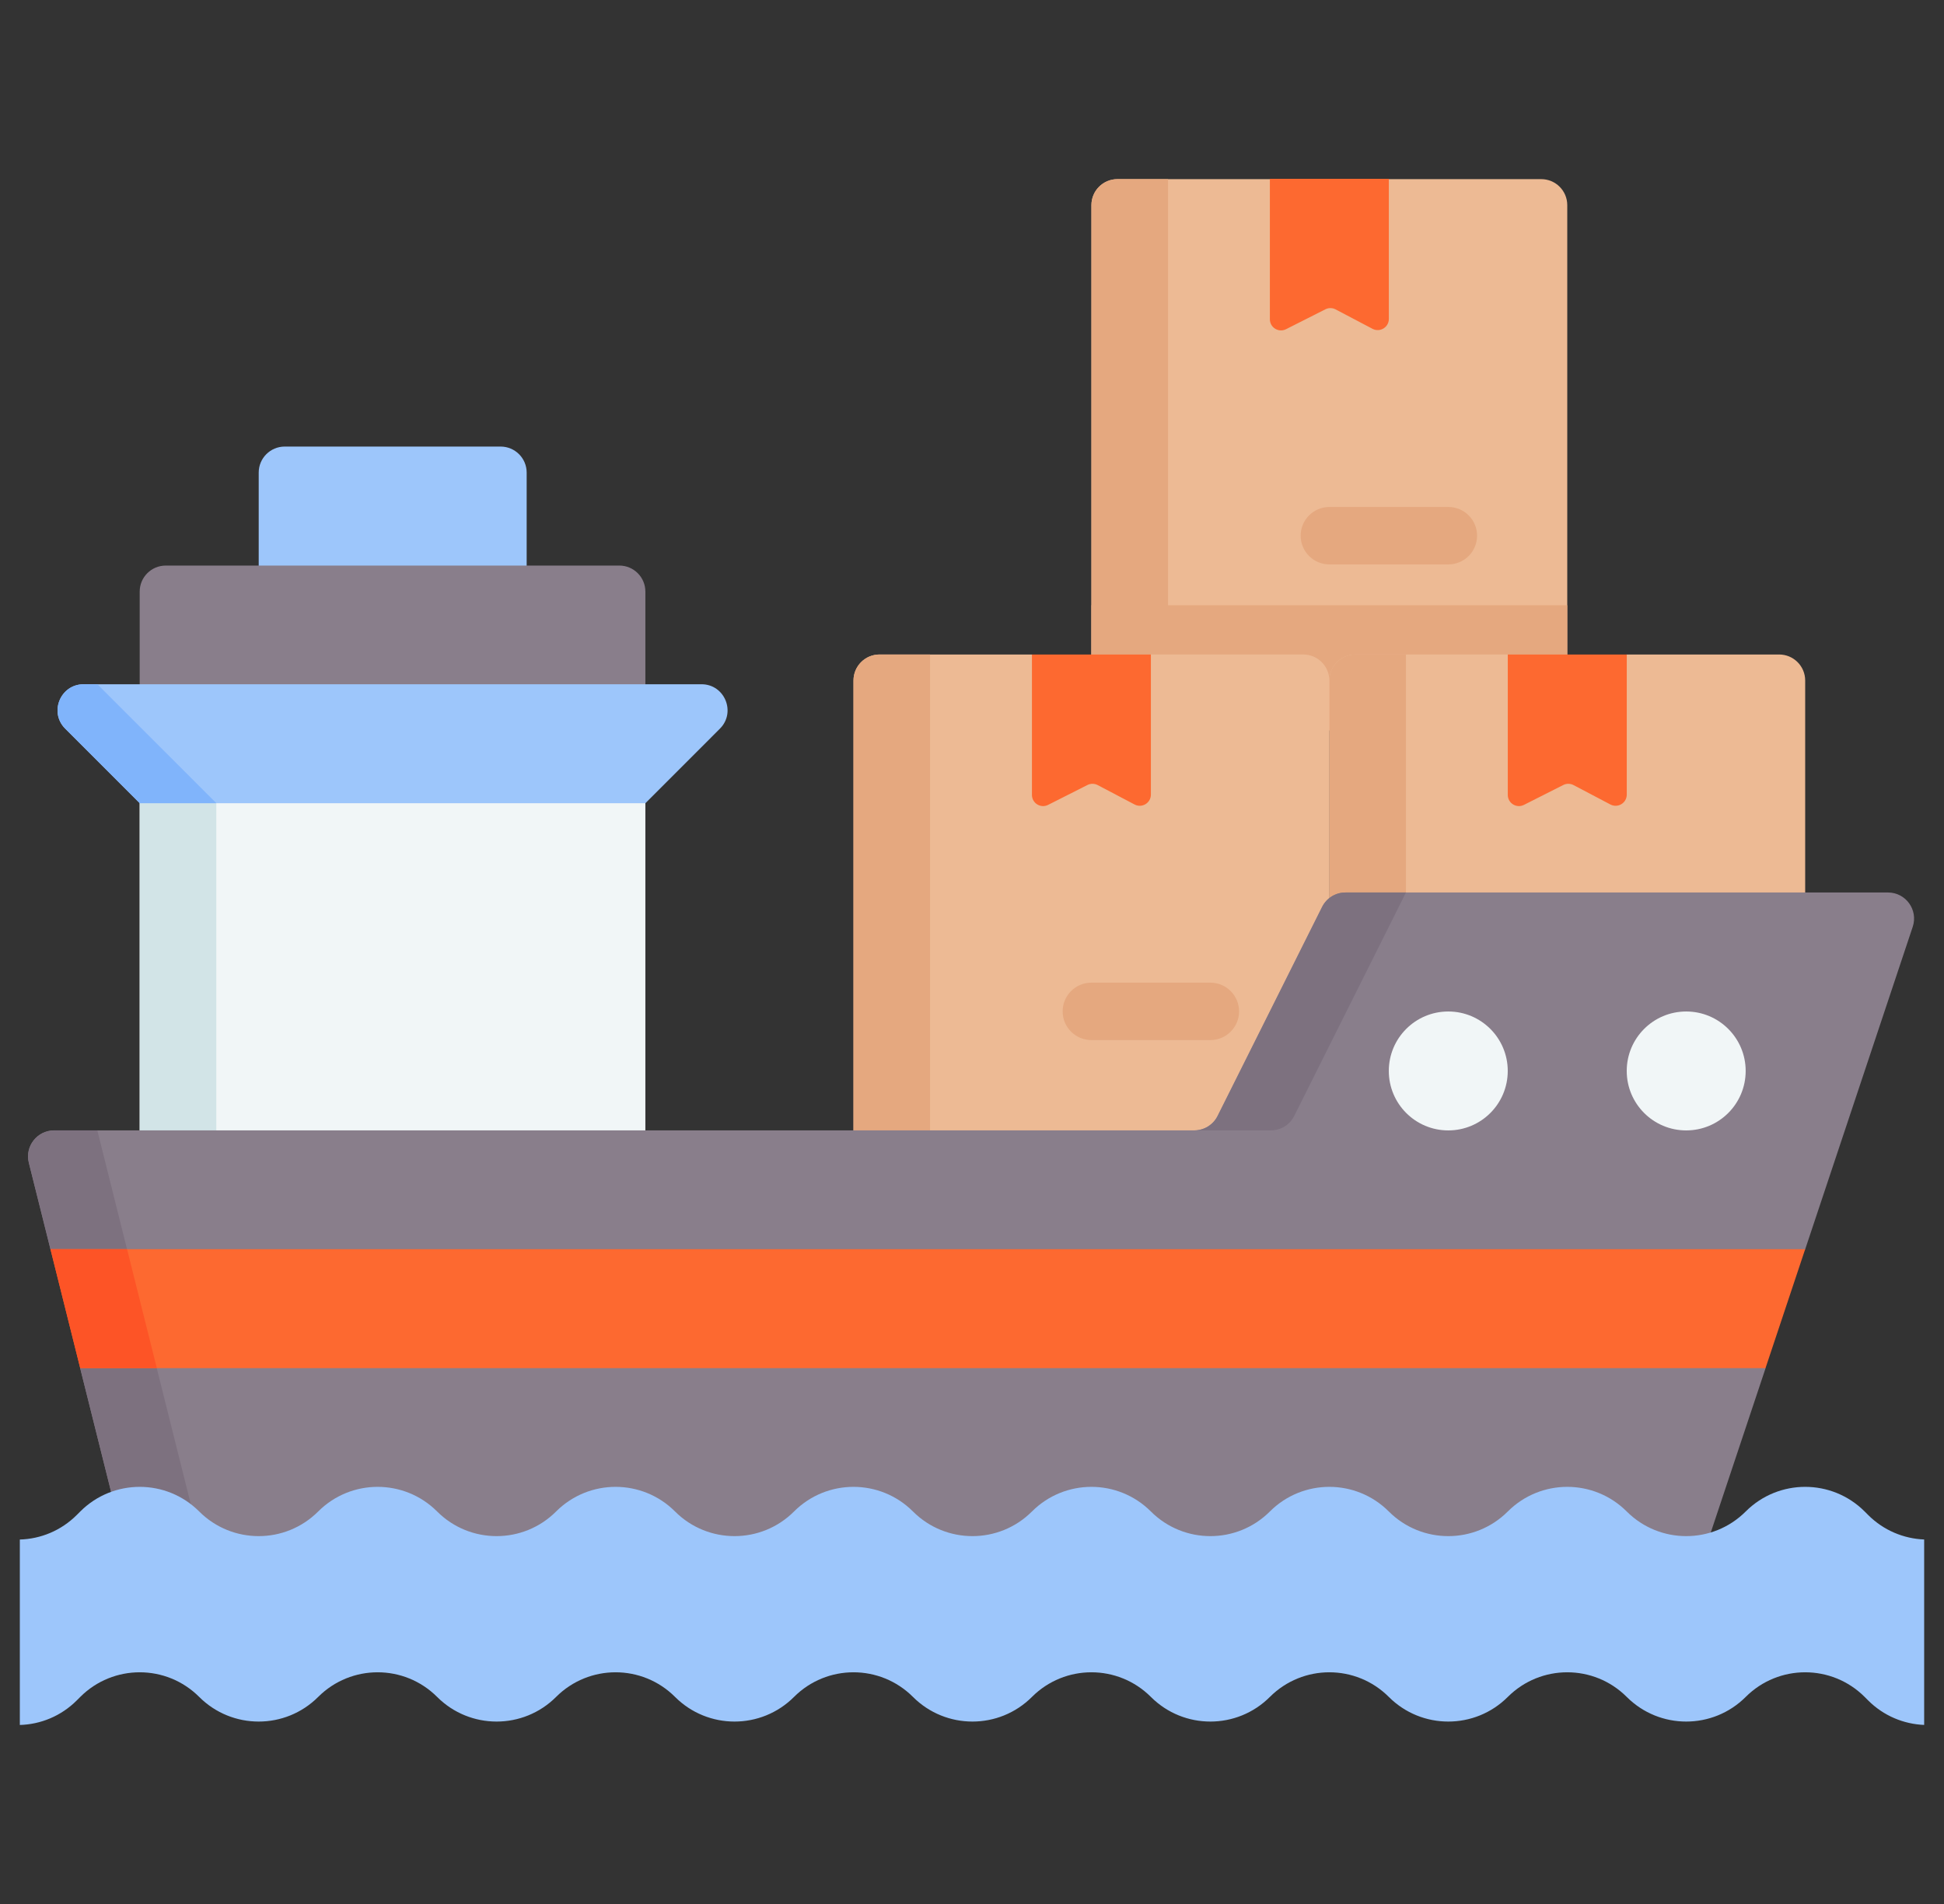 <svg width="49" height="48" viewBox="0 0 49 48" fill="none" xmlns="http://www.w3.org/2000/svg">
<rect x="0" y="0" width="49" height="48" fill="#333333" stroke="none"/>
<g clip-path="url(#clip0_2916_45895)">
<path d="M3.521 19.312H16.267V29.432H3.521V19.312Z" fill="#F1F6F7"/>
<path d="M3.521 19.312H5.452V29.432H3.521V19.312Z" fill="#D2E4E7"/>
<path d="M39.504 17.447H27.51V5.172C27.51 4.809 27.804 4.516 28.166 4.516H32.008L33.507 5.453L35.006 4.516H38.847C39.21 4.516 39.504 4.809 39.504 5.172V17.447H39.504Z" fill="#EDBA94"/>
<path d="M27.51 15.258H39.504V18.416H27.51V15.258Z" fill="#E5A87F"/>
<path d="M27.51 5.172V17.447H29.441V4.516H28.166C27.804 4.516 27.51 4.809 27.51 5.172Z" fill="#E5A87F"/>
<path d="M45.501 28.494H33.507V17.156C33.507 16.794 33.801 16.5 34.163 16.5H38.005L39.504 17.438L41.003 16.5H44.845C45.207 16.5 45.501 16.794 45.501 17.156L45.501 28.494Z" fill="#EDBA94"/>
<path d="M33.507 17.156V28.494H35.438V16.5H34.163C33.801 16.5 33.507 16.794 33.507 17.156Z" fill="#E5A87F"/>
<path d="M33.507 29.432H21.513V17.156C21.513 16.794 21.806 16.5 22.169 16.5H26.01L27.51 17.438L29.009 16.5H32.85C33.213 16.5 33.507 16.794 33.507 17.156V29.432H33.507Z" fill="#EDBA94"/>
<path d="M21.513 17.156V29.432H23.443V16.5H22.169C21.806 16.5 21.513 16.794 21.513 17.156Z" fill="#E5A87F"/>
<path d="M34.594 8.289L33.665 7.8C33.584 7.757 33.488 7.757 33.407 7.798L32.416 8.299C32.229 8.394 32.008 8.258 32.008 8.048V4.508H35.007V8.04C35.007 8.252 34.782 8.388 34.594 8.289Z" fill="#FD6930"/>
<path d="M28.597 20.281L27.668 19.792C27.587 19.75 27.491 19.749 27.41 19.79L26.419 20.291C26.232 20.386 26.011 20.25 26.011 20.04V16.5H29.009V20.032C29.009 20.244 28.785 20.38 28.597 20.281Z" fill="#FD6930"/>
<path d="M40.591 20.281L39.662 19.792C39.581 19.75 39.485 19.749 39.404 19.79L38.413 20.291C38.226 20.386 38.005 20.25 38.005 20.04V16.5H41.004V20.032C41.004 20.244 40.779 20.38 40.591 20.281Z" fill="#FD6930"/>
<path d="M36.507 14.229H33.508C33.108 14.229 32.784 13.905 32.784 13.505C32.784 13.105 33.108 12.781 33.508 12.781H36.507C36.907 12.781 37.231 13.105 37.231 13.505C37.231 13.905 36.907 14.229 36.507 14.229Z" fill="#E5A87F"/>
<path d="M33.325 22.863L30.69 28.134C30.579 28.357 30.351 28.497 30.103 28.497H1.364C0.937 28.497 0.623 28.898 0.727 29.312L1.273 31.495L2.627 33.163L2.022 34.494L3.397 39.994C3.47 40.286 3.733 40.491 4.034 40.491H42.03C42.312 40.491 42.563 40.31 42.652 40.042L44.502 34.494L44.009 33.159L45.501 31.496L48.212 23.364C48.353 22.939 48.037 22.5 47.589 22.5H33.913C33.664 22.5 33.437 22.64 33.325 22.863Z" fill="#897E8B"/>
<path d="M33.326 22.863L30.691 28.134C30.579 28.357 30.352 28.497 30.104 28.497H32.034C32.283 28.497 32.51 28.357 32.621 28.134L35.438 22.5H33.913C33.665 22.5 33.438 22.64 33.326 22.863Z" fill="#7D717F"/>
<path d="M3.397 39.992L3.522 40.489H4.034C3.733 40.489 3.47 40.284 3.397 39.992Z" fill="#80B4FB"/>
<path d="M1.364 28.5C0.937 28.5 0.623 28.901 0.727 29.315L1.273 31.498L2.627 33.166L2.022 34.497L3.397 39.997C3.47 40.289 3.733 40.494 4.034 40.494H5.452L2.454 28.5H1.364Z" fill="#7D717F"/>
<path d="M36.505 28.498C37.333 28.498 38.004 27.827 38.004 26.999C38.004 26.171 37.333 25.5 36.505 25.5C35.677 25.5 35.006 26.171 35.006 26.999C35.006 27.827 35.677 28.498 36.505 28.498Z" fill="#F1F6F7"/>
<path d="M42.502 28.498C43.33 28.498 44.001 27.827 44.001 26.999C44.001 26.171 43.33 25.5 42.502 25.5C41.674 25.5 41.003 26.171 41.003 26.999C41.003 27.827 41.674 28.498 42.502 28.498Z" fill="#F1F6F7"/>
<path d="M48.5 43.486C47.985 43.465 47.478 43.258 47.087 42.867L47 42.78C46.172 41.952 44.83 41.952 44.002 42.78C43.174 43.608 41.831 43.608 41.003 42.78C40.175 41.952 38.833 41.952 38.005 42.78C37.177 43.608 35.834 43.608 35.006 42.78C34.178 41.952 32.836 41.952 32.008 42.78C31.18 43.608 29.837 43.608 29.009 42.78C28.181 41.952 26.839 41.952 26.011 42.78C25.183 43.608 23.84 43.608 23.012 42.78C22.184 41.952 20.842 41.952 20.014 42.78C19.186 43.608 17.843 43.608 17.015 42.78C16.187 41.952 14.845 41.952 14.017 42.78C13.189 43.608 11.846 43.608 11.018 42.78C10.19 41.952 8.848 41.952 8.02 42.78C7.192 43.608 5.849 43.608 5.021 42.78C4.193 41.952 2.851 41.952 2.023 42.78L1.936 42.867C1.539 43.264 1.023 43.472 0.5 43.487V38.812C1.023 38.797 1.539 38.589 1.936 38.192L2.023 38.105C2.851 37.277 4.193 37.277 5.021 38.105C5.849 38.933 7.192 38.933 8.02 38.105C8.848 37.277 10.19 37.277 11.018 38.105C11.846 38.933 13.189 38.933 14.017 38.105C14.845 37.277 16.187 37.277 17.015 38.105C17.843 38.933 19.186 38.933 20.014 38.105C20.842 37.277 22.184 37.277 23.012 38.105C23.84 38.933 25.183 38.933 26.011 38.105C26.839 37.277 28.181 37.277 29.009 38.105C29.837 38.933 31.18 38.933 32.008 38.105C32.836 37.277 34.178 37.277 35.006 38.105C35.834 38.933 37.177 38.933 38.005 38.105C38.833 37.277 40.175 37.277 41.003 38.105C41.831 38.933 43.174 38.933 44.002 38.105C44.83 37.277 46.172 37.277 47 38.105L47.087 38.192C47.478 38.583 47.985 38.79 48.5 38.811V43.486Z" fill="#9DC6FB"/>
<path d="M30.508 26.221H27.509C27.109 26.221 26.785 25.897 26.785 25.497C26.785 25.098 27.109 24.773 27.509 24.773H30.508C30.908 24.773 31.232 25.098 31.232 25.497C31.232 25.897 30.907 26.221 30.508 26.221Z" fill="#E5A87F"/>
<path d="M2.022 34.491H44.501L45.501 31.492H1.272L2.022 34.491Z" fill="#FD6930"/>
<path d="M1.272 31.492L2.022 34.491H3.953L3.203 31.492H1.272Z" fill="#FD5426"/>
<path d="M13.275 15.2H6.521V11.914C6.521 11.552 6.814 11.258 7.177 11.258H12.618C12.981 11.258 13.275 11.552 13.275 11.914V15.2H13.275Z" fill="#9DC6FB"/>
<path d="M3.521 18.188H16.267V14.914C16.267 14.552 15.973 14.258 15.611 14.258H4.178C3.815 14.258 3.521 14.552 3.521 14.914V18.188Z" fill="#897E8B"/>
<path d="M16.268 20.249H3.522L1.644 18.37C1.23 17.957 1.523 17.25 2.108 17.25H17.682C18.266 17.25 18.559 17.957 18.146 18.37L16.268 20.249Z" fill="#9DC6FB"/>
<path d="M1.644 18.37L3.522 20.248H5.453L2.454 17.25H2.108C1.523 17.25 1.23 17.957 1.644 18.37Z" fill="#80B4FB"/>
</g>
<defs>
<clipPath id="clip0_2916_45895">
<rect width="48" height="48" fill="white" transform="translate(0.5)"/>
</clipPath>
</defs>
</svg>

